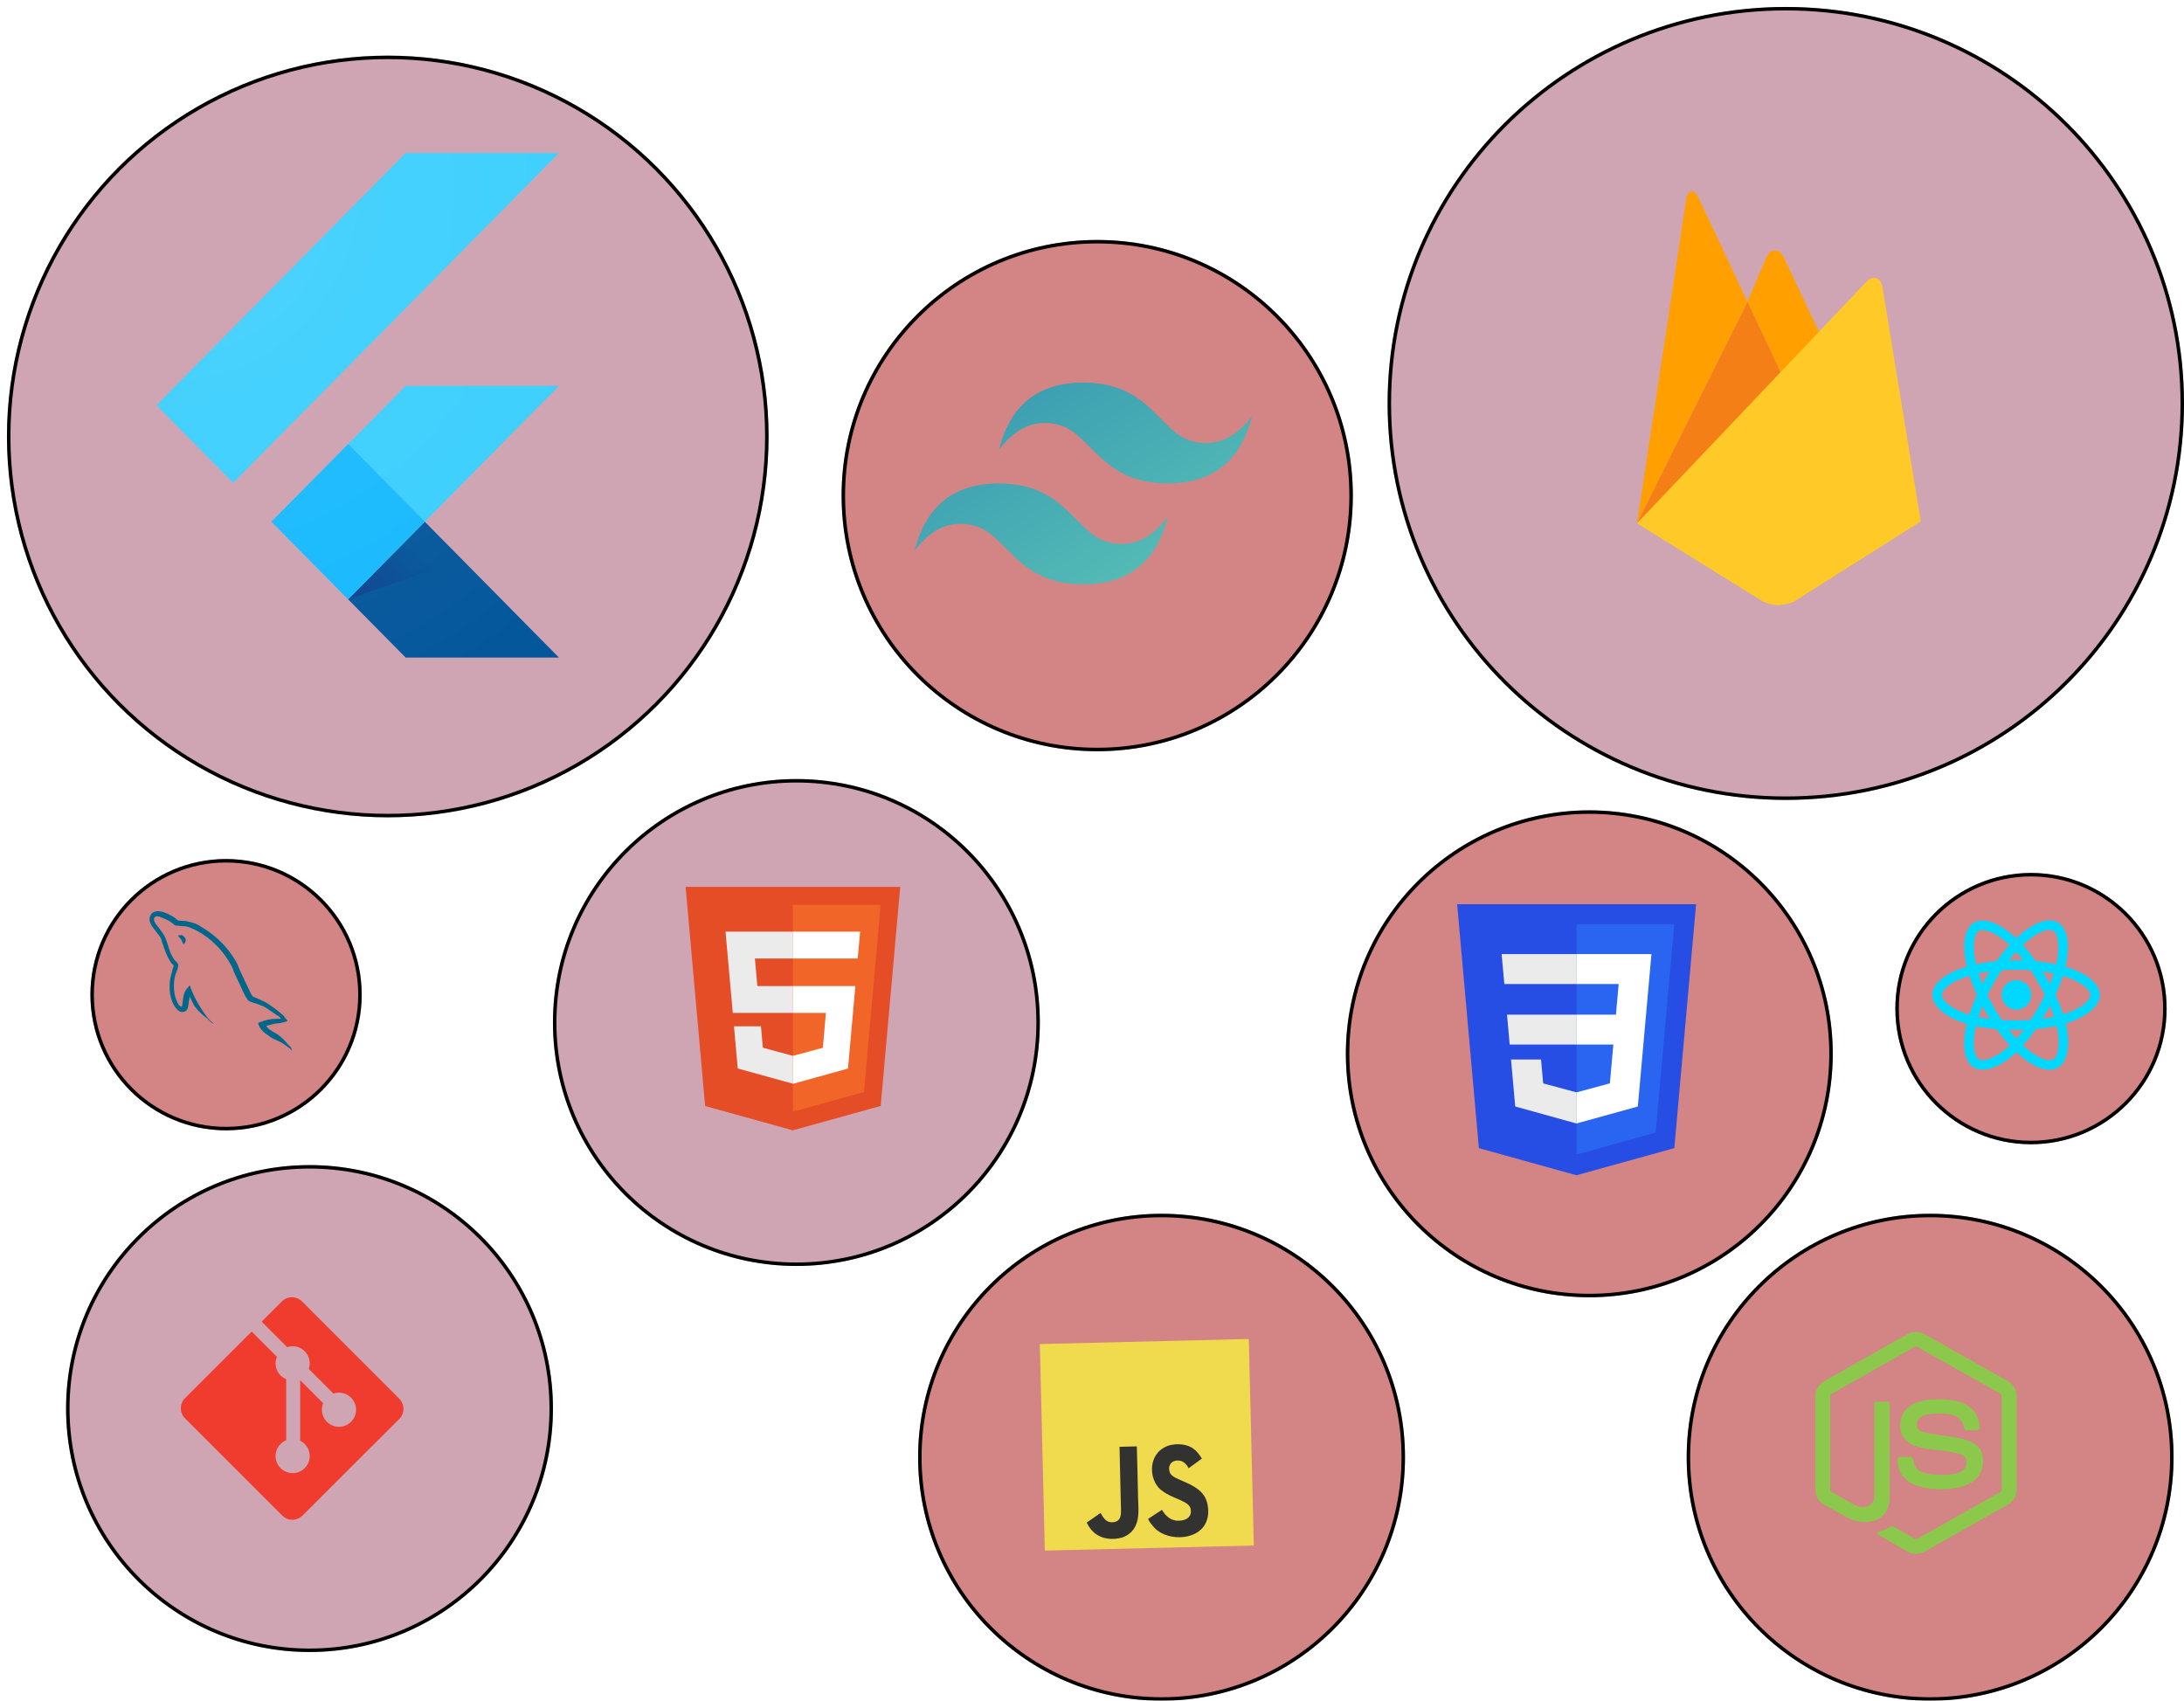 <svg xmlns="http://www.w3.org/2000/svg" width="628" height="489" fill="none" viewBox="0 0 628 489">
  
  <style>
    .item:hover{
      transform:translateY(-10px);
    }
  </style>
  
  <g filter="url(#a)">
    <circle cx="311.5" cy="138.5" r="73.5" fill="#D38484"/>
    <circle cx="311.5" cy="138.5" r="73" stroke="#000"/>
  </g>
  <path fill="url(#b)" class = "item" fill-rule="evenodd" d="M287.25 129.333C290.483 116.445 298.567 110 311.5 110c19.4 0 21.825 14.5 31.525 16.917 6.467 1.611 12.125-.805 16.975-7.25C356.767 132.555 348.683 139 335.75 139c-19.4 0-21.825-14.5-31.525-16.917-6.467-1.611-12.125.805-16.975 7.25Zm-24.25 29C266.233 145.445 274.317 139 287.25 139c19.4 0 21.825 14.5 31.525 16.917 6.467 1.611 12.125-.805 16.975-7.25C332.517 161.555 324.433 168 311.5 168c-19.4 0-21.825-14.5-31.525-16.917-6.467-1.611-12.125.805-16.975 7.25Z" clip-rule="evenodd"/>
  <g filter="url(#c)">
    <circle cx="330" cy="415" r="70" fill="#D38484"/>
    <circle cx="330" cy="415" r="69.5" stroke="#000"/>
  </g>
  <path fill="#F0DB4F" d="M299 386.453 359.094 385l1.436 59.384-60.094 1.454L299 386.453Z"/>
  <path fill="#323330" d="M347.24 432.676c-.452-2.602-2.089-4.757-6.827-6.689-1.648-.766-3.478-1.299-4.051-2.613-.211-.768-.247-1.203-.137-1.674.313-1.526 1.985-2.04 3.331-1.637.868.289 1.699.982 2.217 2.107 2.258-1.655 2.253-1.644 3.83-2.782-.61-.965-.935-1.409-1.33-1.818-1.42-1.627-3.323-2.435-6.331-2.297-.519.083-1.043.172-1.562.255-1.493.445-2.904 1.328-3.716 2.486-2.444 3.135-1.596 8.498 1.523 10.639 3.078 2.364 7.528 2.812 8.149 5.078.619 2.778-1.817 3.741-4.268 3.479-1.81-.359-2.836-1.32-3.961-3.084-1.963 1.289-1.963 1.289-3.981 2.606.513 1.131 1.037 1.636 1.875 2.606 3.956 4.113 13.596 3.673 15.172-2.735.066-.219.496-1.689.067-3.927Zm-20.346-16.799-4.977.121c.112 4.625.203 9.217.314 13.842.072 2.944.278 5.639-.147 6.477-.689 1.644-2.58 1.489-3.448 1.194-.886-.441-1.347-1.089-1.885-2.007-.148-.263-.26-.467-.295-.483-1.329.92-2.653 1.845-3.982 2.764.708 1.469 1.731 2.735 3.021 3.542 1.926 1.178 4.484 1.492 7.134.769 1.722-.586 3.192-1.748 3.934-3.481 1.079-2.275.77-4.989.687-7.998-.093-4.908-.237-9.815-.356-14.74Z"/>
  <g filter="url(#d)">
    <circle cx="453" cy="299" r="70" fill="#D38484"/>
    <circle cx="453" cy="299" r="69.5" stroke="#000"/>
  </g>
  <path fill="#264DE4" d="m487.7 260-6.259 70.114-28.133 7.799-28.056-7.788L419 260h68.7Z"/>
  <path fill="#2965F1" d="m453.35 331.951 22.733-6.302 5.348-59.915H453.35v66.217Z"/>
  <path fill="#EBEBEB" d="M453.35 291.742h-20.017l.771 8.6h19.246v-8.6Zm0-17.408h-21.566l.782 8.601h20.784v-8.601Zm-18.862 30.309 1.205 13.504 17.617 4.89.04-.01v-8.949l-.038.01-9.578-2.586-.613-6.859h-8.633Z"/>
  <path fill="#fff" d="m463.911 300.342-.999 11.155-9.592 2.589v8.947l17.632-4.886.129-1.453 2.021-22.643.21-2.309 1.553-17.408H453.32v8.601h12.119l-.782 8.807H453.32v8.6h10.591Z"/>
  <g filter="url(#e)">
    <ellipse cx="511.5" cy="114" fill="#CFA5B4" rx="114.5" ry="114"/>
    <path stroke="#000" d="M625.5 114c0 62.682-51.037 113.5-114 113.5s-114-50.818-114-113.5S448.537.5 511.5.5s114 50.818 114 113.5Z"/>
  </g>
  <g clip-path="url(#f)">
    <path fill="#FFA000" d="m524.283 97.981-11.31 11.082-10.495-22.294 5.431-12.822c1.412-2.603 3.616-2.573 4.993 0l11.381 24.034Z"/>
    <path fill="#F57F17" d="m502.478 86.77 10.495 22.293-42.27 41.408 31.775-63.702Z"/>
    <path fill="#FFCA28" d="M536.653 81.042c2.02-2.045 4.11-1.346 4.644 1.551l11.003 67.328-36.471 23.056c-1.271.744-4.661 1.064-4.661 1.064s-3.086-.387-4.262-1.116l-36.203-22.454 65.95-69.429Z"/>
    <path fill="#FFA000" d="m502.478 86.77-31.771 63.701 14.15-93.098c.522-2.901 2.09-3.18 3.489-.621l14.132 30.017Z"/>
  </g>
  <g filter="url(#g)">
    <circle cx="85" cy="401" r="70" fill="#CFA5B4"/>
    <circle cx="85" cy="401" r="69.5" stroke="#000"/>
  </g>
  <path fill="#F03C2E" d="m114.794 402.149-27.942-27.942A4.128 4.128 0 0 0 83.938 373a4.123 4.123 0 0 0-2.914 1.207l-5.8 5.8 7.36 7.36a4.848 4.848 0 0 1 5.036 1.174 4.904 4.904 0 0 1 1.162 5.066l7.094 7.094a4.89 4.89 0 0 1 5.066 1.164 4.916 4.916 0 0 1 1.437 3.469 4.896 4.896 0 0 1-1.438 3.468 4.9 4.9 0 0 1-6.937-.001 4.911 4.911 0 0 1-1.068-5.334l-6.616-6.616v17.41c.48.238.92.551 1.3.928a4.914 4.914 0 0 1 1.437 3.468 4.901 4.901 0 0 1-3.028 4.532 4.913 4.913 0 0 1-3.753 0 4.907 4.907 0 0 1-1.592-8c.474-.472 1-.83 1.606-1.07v-17.572a4.87 4.87 0 0 1-1.606-1.07 4.897 4.897 0 0 1-1.056-5.362l-7.26-7.256-19.16 19.14a4.117 4.117 0 0 0-.894 4.493c.207.5.511.955.894 1.337l27.944 27.94a4.115 4.115 0 0 0 4.492.894c.5-.207.954-.511 1.336-.894l27.814-27.77a4.112 4.112 0 0 0 .895-4.492 4.116 4.116 0 0 0-.895-1.338"/>
  <g filter="url(#h)">
    <circle cx="109.5" cy="123.5" r="109.5" fill="#CFA5B4"/>
    <circle cx="109.5" cy="123.5" r="109" stroke="#000"/>
  </g>
  <path fill="#39CEFD" d="m78.07 150.012 22.032 22.32 60.62-61.387h-44.079l-38.574 39.067ZM116.643 44h44.079l-93.676 94.853L45 116.533 116.643 44Z"/>
  <path fill="#03569B" d="m100.102 172.332 16.541 16.733h44.079l-38.574-39.052-22.046 22.319Z"/>
  <path fill="url(#i)" d="m132.798 160.865-10.65-10.852-22.046 22.319 32.696-11.467Z"/>
  <path fill="#16B9FD" d="m78.067 150.005 22.046-22.321 22.048 22.321-22.048 22.32-22.046-22.32Z"/>
  <path fill="url(#j)" d="m160.722 110.946-38.574 39.066 38.574 39.067h-44.079l-38.588-39.067 38.588-39.066h44.079ZM116.643 44 45 116.533l22.046 22.319L160.722 44h-44.079Z"/>
  <g filter="url(#k)">
    <circle cx="225" cy="290" r="70" fill="#CFA5B4"/>
    <circle cx="225" cy="290" r="69.5" stroke="#000"/>
  </g>
  <path fill="#E44D26" d="m202.756 318.004-5.617-63.002h61.722l-5.622 62.994L227.961 325l-25.205-6.996Z"/>
  <path fill="#F16529" d="m248.425 313.984 4.806-53.83H228v59.493l20.425-5.663Z"/>
  <path fill="#EBEBEB" d="M227.974 267.88h-19.351l2.085 23.367H228v-7.726h-10.224l-.707-7.913H228v-7.728h-.026Zm.026 35.683-.033.008-8.605-2.323-.547-6.162h-7.762l1.083 12.132 15.829 4.375.035-.011v-8.019Z"/>
  <path fill="#fff" d="M227.974 291.247h9.515l-.875 10.019-8.618 2.325v8.039l15.841-4.39 2.122-23.724H228l-.026 7.731Zm19.171-21.293.184-2.074h-19.36v7.726h18.664l.153-1.737.359-3.915Z"/>
  <g filter="url(#l)">
    <circle cx="61" cy="282" r="39" fill="#D38484"/>
    <circle cx="61" cy="282" r="38.5" stroke="#000"/>
  </g>
  <path fill="#00678C" class = "item" fill-rule="evenodd" d="M80.765 292.938c-2.23-.062-3.96.167-5.41.777-.418.167-1.088.167-1.143.693.223.22.25.581.445.887.335.554.921 1.301 1.45 1.689l1.785 1.275c1.088.664 2.315 1.053 3.374 1.718.614.388 1.228.887 1.841 1.303.313.221.502.582.893.72v-.084c-.195-.248-.251-.608-.446-.887l-.837-.803c-.808-1.08-1.813-2.023-2.9-2.798-.893-.61-2.845-1.441-3.207-2.466l-.055-.062c.612-.062 1.337-.277 1.924-.444.948-.248 1.812-.194 2.787-.443l1.34-.388v-.248c-.502-.499-.864-1.164-1.394-1.635-1.422-1.219-2.985-2.411-4.602-3.408-.865-.554-1.98-.915-2.9-1.385-.336-.166-.893-.25-1.088-.526-.504-.609-.782-1.413-1.144-2.134l-2.287-4.821c-.502-1.081-.81-2.162-1.422-3.159-2.873-4.711-5.997-7.564-10.794-10.363-1.031-.582-2.258-.833-3.563-1.137l-2.091-.112c-.447-.193-.893-.72-1.283-.97-1.59-.997-5.69-3.158-6.862-.31-.753 1.801 1.116 3.574 1.75 4.489.475.637 1.088 1.357 1.423 2.078.188.47.25.97.446 1.468.446 1.219.865 2.578 1.45 3.714.313.582.641 1.193 1.032 1.719.223.31.614.443.697.942-.39.554-.418 1.385-.64 2.078-1.005 3.132-.615 7.011.807 9.316.447.692 1.5 2.217 2.93 1.634 1.255-.498.974-2.078 1.337-3.463.084-.332.028-.554.195-.776v.062l1.144 2.299c.864 1.358 2.37 2.772 3.626 3.714.668.499 1.198 1.358 2.035 1.663v-.084h-.055c-.168-.248-.42-.36-.642-.554-.502-.499-1.06-1.109-1.45-1.663-1.171-1.551-2.203-3.269-3.123-5.042-.447-.859-.838-1.801-1.2-2.66-.168-.333-.168-.832-.446-.998-.419.609-1.031 1.137-1.34 1.885-.53 1.191-.585 2.659-.78 4.184-.112.027-.062 0-.112.062-.892-.221-1.2-1.137-1.534-1.912-.836-1.967-.976-5.126-.25-7.398.194-.582 1.032-2.411.697-2.965-.169-.527-.725-.831-1.032-1.247a11.184 11.184 0 0 1-1.004-1.773c-.668-1.553-1.003-3.27-1.729-4.822-.335-.72-.92-1.469-1.395-2.133-.53-.749-1.114-1.275-1.533-2.162-.14-.31-.334-.803-.111-1.136.055-.222.167-.311.39-.36.362-.311 1.394.083 1.757.248 1.031.416 1.896.804 2.76 1.385.39.277.81.804 1.312.943h.586c.892.194 1.896.062 2.732.31 1.478.472 2.816 1.164 4.016 1.913a24.643 24.643 0 0 1 8.701 9.477c.335.637.474 1.219.782 1.884.586 1.359 1.311 2.744 1.896 4.074.586 1.303 1.144 2.634 1.98 3.714.419.582 2.091.886 2.844 1.191.558.249 1.422.472 1.925.777.948.582 1.896 1.247 2.788 1.884.446.332 1.84 1.025 1.924 1.577l.003-.015Zm-28.44-24.078a4.446 4.446 0 0 0-1.144.138v.062h.055c.224.444.614.749.893 1.137l.642 1.33.055-.062c.39-.277.586-.721.586-1.385-.167-.194-.195-.388-.334-.582-.168-.277-.53-.416-.754-.637v-.001Z" clip-rule="evenodd"/>
  <g filter="url(#m)">
    <circle cx="551" cy="415" r="70" fill="#D38484"/>
    <circle cx="551" cy="415" r="69.5" stroke="#000"/>
  </g>
  <path fill="#8CC84B" d="M548.32 383.681c1.6-.906 3.64-.91 5.2 0l23.888 13.466c1.494.84 2.494 2.506 2.48 4.228v27c.01 1.794-1.088 3.496-2.664 4.32l-23.76 13.404a5.21 5.21 0 0 1-2.659.647 5.208 5.208 0 0 1-2.619-.793l-7.13-4.12c-.486-.29-1.032-.52-1.376-.99.304-.408.844-.46 1.284-.64.992-.316 1.9-.8 2.812-1.312.23-.16.512-.1.732.044l6.08 3.516c.434.25.874-.08 1.246-.29l23.33-13.166a.772.772 0 0 0 .424-.76v-26.74a.834.834 0 0 0-.5-.834l-23.7-13.346a.821.821 0 0 0-.93-.002l-23.666 13.374c-.32.146-.54.47-.5.83v26.74a.75.75 0 0 0 .43.75l6.324 3.57c1.188.64 2.646 1 3.954.53a3 3 0 0 0 1.942-2.818l.006-26.58c-.028-.394.344-.72.726-.68h3.04c.4-.01.714.414.66.81l-.006 26.748c.002 2.376-.974 4.96-3.172 6.126-2.708 1.4-6.056 1.106-8.732-.24l-6.8-3.76c-1.6-.8-2.674-2.528-2.664-4.32v-27a4.92 4.92 0 0 1 2.564-4.282l23.756-13.43Zm6.888 18.716c3.454-.2 7.152-.132 10.26 1.57 2.406 1.304 3.74 4.04 3.784 6.716-.068.36-.444.56-.788.534-1-.002-2.004.014-3.008-.006-.426.016-.672-.376-.726-.752-.288-1.28-.986-2.546-2.19-3.164-1.848-.926-3.992-.88-6.008-.86-1.472.08-3.054.206-4.3 1.07-.96.656-1.248 2-.906 3.044.32.766 1.206 1.012 1.928 1.24 4.164 1.088 8.574 1 12.66 2.414 1.69.584 3.344 1.72 3.924 3.49.756 2.372.426 5.208-1.26 7.112-1.368 1.568-3.36 2.4-5.35 2.884-2.646.59-5.39.604-8.076.34-2.526-.288-5.154-.952-7.104-2.672-1.668-1.448-2.48-3.704-2.4-5.88.02-.368.386-.624.74-.594h3c.404-.028.7.32.72.7.186 1.2.644 2.5 1.708 3.2 2.052 1.324 4.626 1.232 6.974 1.27 1.946-.086 4.13-.112 5.72-1.4.84-.734 1.086-1.96.86-3.016-.246-.892-1.2-1.306-2-1.6-4.11-1.3-8.57-.828-12.64-2.3-1.652-.584-3.25-1.688-3.884-3.386-.886-2.4-.48-5.374 1.386-7.214 1.8-1.83 4.44-2.536 6.94-2.788l.036.048Z"/>
  <g filter="url(#n)">
    <circle cx="580" cy="286" r="39" fill="#D38484"/>
    <circle cx="580" cy="286" r="38.5" stroke="#000"/>
  </g>
  <path fill="#00D8FF" d="M579.722 290.301a4.24 4.24 0 1 0 0-8.478 4.24 4.24 0 0 0 0 8.478Z"/>
  <path stroke="#00D8FF" stroke-width="2.734" d="M579.722 277.443c5.691 0 10.978.817 14.965 2.189 4.803 1.654 7.756 4.16 7.756 6.43 0 2.365-3.13 5.028-8.288 6.737-3.899 1.292-9.031 1.966-14.433 1.966-5.539 0-10.784-.633-14.728-1.981-4.989-1.705-7.994-4.402-7.994-6.722 0-2.251 2.82-4.738 7.555-6.389 4.002-1.395 9.419-2.23 15.166-2.23h.001Z" clip-rule="evenodd"/>
  <path stroke="#00D8FF" stroke-width="2.734" d="M572.219 281.777c2.843-4.93 6.192-9.102 9.372-11.87 3.832-3.334 7.479-4.64 9.445-3.507 2.049 1.182 2.792 5.223 1.695 10.545-.828 4.024-2.808 8.806-5.507 13.486-2.767 4.798-5.936 9.026-9.073 11.768-3.969 3.47-7.807 4.726-9.817 3.567-1.95-1.124-2.696-4.81-1.76-9.737.79-4.163 2.774-9.273 5.644-14.252h.001Z" clip-rule="evenodd"/>
  <path stroke="#00D8FF" stroke-width="2.734" d="M572.226 290.443c-2.851-4.924-4.792-9.91-5.603-14.048-.975-4.985-.286-8.796 1.679-9.933 2.047-1.185 5.919.189 9.982 3.797 3.072 2.727 6.226 6.83 8.933 11.506 2.775 4.794 4.855 9.65 5.665 13.737 1.023 5.173.195 9.125-1.813 10.287-1.948 1.128-5.514-.066-9.315-3.338-3.212-2.763-6.648-7.034-9.528-12.008Z" clip-rule="evenodd"/>
  <defs>
    <filter id="a" width="151" height="151" x="238" y="65" color-interpolation-filters="sRGB" filterUnits="userSpaceOnUse">
      <feFlood flood-opacity="0" result="BackgroundImageFix"/>
      <feColorMatrix in="SourceAlpha" result="hardAlpha" values="0 0 0 0 0 0 0 0 0 0 0 0 0 0 0 0 0 0 127 0"/>
      <feOffset dx="4" dy="4"/>
      <feComposite in2="hardAlpha" operator="out"/>
      <feColorMatrix values="0 0 0 0 0.017 0 0 0 0 0.017 0 0 0 0 0.017 0 0 0 1 0"/>
      <feBlend in2="BackgroundImageFix" result="effect1_dropShadow_4_48"/>
      <feBlend in="SourceGraphic" in2="effect1_dropShadow_4_48" result="shape"/>
    </filter>
    <filter id="c" width="144" height="144" x="260" y="345" color-interpolation-filters="sRGB" filterUnits="userSpaceOnUse">
      <feFlood flood-opacity="0" result="BackgroundImageFix"/>
      <feColorMatrix in="SourceAlpha" result="hardAlpha" values="0 0 0 0 0 0 0 0 0 0 0 0 0 0 0 0 0 0 127 0"/>
      <feOffset dx="4" dy="4"/>
      <feComposite in2="hardAlpha" operator="out"/>
      <feColorMatrix values="0 0 0 0 0.017 0 0 0 0 0.017 0 0 0 0 0.017 0 0 0 1 0"/>
      <feBlend in2="BackgroundImageFix" result="effect1_dropShadow_4_48"/>
      <feBlend in="SourceGraphic" in2="effect1_dropShadow_4_48" result="shape"/>
    </filter>
    <filter id="d" width="144" height="144" x="383" y="229" color-interpolation-filters="sRGB" filterUnits="userSpaceOnUse">
      <feFlood flood-opacity="0" result="BackgroundImageFix"/>
      <feColorMatrix in="SourceAlpha" result="hardAlpha" values="0 0 0 0 0 0 0 0 0 0 0 0 0 0 0 0 0 0 127 0"/>
      <feOffset dx="4" dy="4"/>
      <feComposite in2="hardAlpha" operator="out"/>
      <feColorMatrix values="0 0 0 0 0.017 0 0 0 0 0.017 0 0 0 0 0.017 0 0 0 1 0"/>
      <feBlend in2="BackgroundImageFix" result="effect1_dropShadow_4_48"/>
      <feBlend in="SourceGraphic" in2="effect1_dropShadow_4_48" result="shape"/>
    </filter>
    <filter id="e" width="231" height="230" x="397" y="0" color-interpolation-filters="sRGB" filterUnits="userSpaceOnUse">
      <feFlood flood-opacity="0" result="BackgroundImageFix"/>
      <feColorMatrix in="SourceAlpha" result="hardAlpha" values="0 0 0 0 0 0 0 0 0 0 0 0 0 0 0 0 0 0 127 0"/>
      <feOffset dx="2" dy="2"/>
      <feComposite in2="hardAlpha" operator="out"/>
      <feColorMatrix values="0 0 0 0 0.017 0 0 0 0 0.017 0 0 0 0 0.017 0 0 0 1 0"/>
      <feBlend in2="BackgroundImageFix" result="effect1_dropShadow_4_48"/>
      <feBlend in="SourceGraphic" in2="effect1_dropShadow_4_48" result="shape"/>
    </filter>
    <filter id="g" width="144" height="144" x="15" y="331" color-interpolation-filters="sRGB" filterUnits="userSpaceOnUse">
      <feFlood flood-opacity="0" result="BackgroundImageFix"/>
      <feColorMatrix in="SourceAlpha" result="hardAlpha" values="0 0 0 0 0 0 0 0 0 0 0 0 0 0 0 0 0 0 127 0"/>
      <feOffset dx="4" dy="4"/>
      <feComposite in2="hardAlpha" operator="out"/>
      <feColorMatrix values="0 0 0 0 0.017 0 0 0 0 0.017 0 0 0 0 0.017 0 0 0 1 0"/>
      <feBlend in2="BackgroundImageFix" result="effect1_dropShadow_4_48"/>
      <feBlend in="SourceGraphic" in2="effect1_dropShadow_4_48" result="shape"/>
    </filter>
    <filter id="h" width="221" height="221" x="0" y="14" color-interpolation-filters="sRGB" filterUnits="userSpaceOnUse">
      <feFlood flood-opacity="0" result="BackgroundImageFix"/>
      <feColorMatrix in="SourceAlpha" result="hardAlpha" values="0 0 0 0 0 0 0 0 0 0 0 0 0 0 0 0 0 0 127 0"/>
      <feOffset dx="2" dy="2"/>
      <feComposite in2="hardAlpha" operator="out"/>
      <feColorMatrix values="0 0 0 0 0.017 0 0 0 0 0.017 0 0 0 0 0.017 0 0 0 1 0"/>
      <feBlend in2="BackgroundImageFix" result="effect1_dropShadow_4_48"/>
      <feBlend in="SourceGraphic" in2="effect1_dropShadow_4_48" result="shape"/>
    </filter>
    <filter id="k" width="144" height="144" x="155" y="220" color-interpolation-filters="sRGB" filterUnits="userSpaceOnUse">
      <feFlood flood-opacity="0" result="BackgroundImageFix"/>
      <feColorMatrix in="SourceAlpha" result="hardAlpha" values="0 0 0 0 0 0 0 0 0 0 0 0 0 0 0 0 0 0 127 0"/>
      <feOffset dx="4" dy="4"/>
      <feComposite in2="hardAlpha" operator="out"/>
      <feColorMatrix values="0 0 0 0 0.017 0 0 0 0 0.017 0 0 0 0 0.017 0 0 0 1 0"/>
      <feBlend in2="BackgroundImageFix" result="effect1_dropShadow_4_48"/>
      <feBlend in="SourceGraphic" in2="effect1_dropShadow_4_48" result="shape"/>
    </filter>
    <filter id="l" width="82" height="82" x="22" y="243" color-interpolation-filters="sRGB" filterUnits="userSpaceOnUse">
      <feFlood flood-opacity="0" result="BackgroundImageFix"/>
      <feColorMatrix in="SourceAlpha" result="hardAlpha" values="0 0 0 0 0 0 0 0 0 0 0 0 0 0 0 0 0 0 127 0"/>
      <feOffset dx="4" dy="4"/>
      <feComposite in2="hardAlpha" operator="out"/>
      <feColorMatrix values="0 0 0 0 0.017 0 0 0 0 0.017 0 0 0 0 0.017 0 0 0 1 0"/>
      <feBlend in2="BackgroundImageFix" result="effect1_dropShadow_4_48"/>
      <feBlend in="SourceGraphic" in2="effect1_dropShadow_4_48" result="shape"/>
    </filter>
    <filter id="m" width="144" height="144" x="481" y="345" color-interpolation-filters="sRGB" filterUnits="userSpaceOnUse">
      <feFlood flood-opacity="0" result="BackgroundImageFix"/>
      <feColorMatrix in="SourceAlpha" result="hardAlpha" values="0 0 0 0 0 0 0 0 0 0 0 0 0 0 0 0 0 0 127 0"/>
      <feOffset dx="4" dy="4"/>
      <feComposite in2="hardAlpha" operator="out"/>
      <feColorMatrix values="0 0 0 0 0.017 0 0 0 0 0.017 0 0 0 0 0.017 0 0 0 1 0"/>
      <feBlend in2="BackgroundImageFix" result="effect1_dropShadow_4_48"/>
      <feBlend in="SourceGraphic" in2="effect1_dropShadow_4_48" result="shape"/>
    </filter>
    <filter id="n" width="82" height="82" x="541" y="247" color-interpolation-filters="sRGB" filterUnits="userSpaceOnUse">
      <feFlood flood-opacity="0" result="BackgroundImageFix"/>
      <feColorMatrix in="SourceAlpha" result="hardAlpha" values="0 0 0 0 0 0 0 0 0 0 0 0 0 0 0 0 0 0 127 0"/>
      <feOffset dx="4" dy="4"/>
      <feComposite in2="hardAlpha" operator="out"/>
      <feColorMatrix values="0 0 0 0 0.017 0 0 0 0 0.017 0 0 0 0 0.017 0 0 0 1 0"/>
      <feBlend in2="BackgroundImageFix" result="effect1_dropShadow_4_48"/>
      <feBlend in="SourceGraphic" in2="effect1_dropShadow_4_48" result="shape"/>
    </filter>
    <linearGradient id="b" x1="263" x2="359.51" y1="58.445" y2="219.848" gradientUnits="userSpaceOnUse">
      <stop stop-color="#2383AE"/>
      <stop offset="1" stop-color="#6DD7B9"/>
    </linearGradient>
    <linearGradient id="i" x1="106.535" x2="123.157" y1="176.64" y2="160.222" gradientUnits="userSpaceOnUse">
      <stop stop-color="#1A237E" stop-opacity=".4"/>
      <stop offset="1" stop-color="#1A237E" stop-opacity="0"/>
    </linearGradient>
    <radialGradient id="j" cx="0" cy="0" r="1" gradientTransform="matrix(175.31 0 0 177.487 48.251 53.888)" gradientUnits="userSpaceOnUse">
      <stop stop-color="#fff" stop-opacity=".1"/>
      <stop offset="1" stop-color="#fff" stop-opacity="0"/>
    </radialGradient>
    <clipPath id="f">
      <path fill="#fff" d="M0 0h113v119H0z" transform="translate(455 55)"/>
    </clipPath>
  </defs>
</svg>
